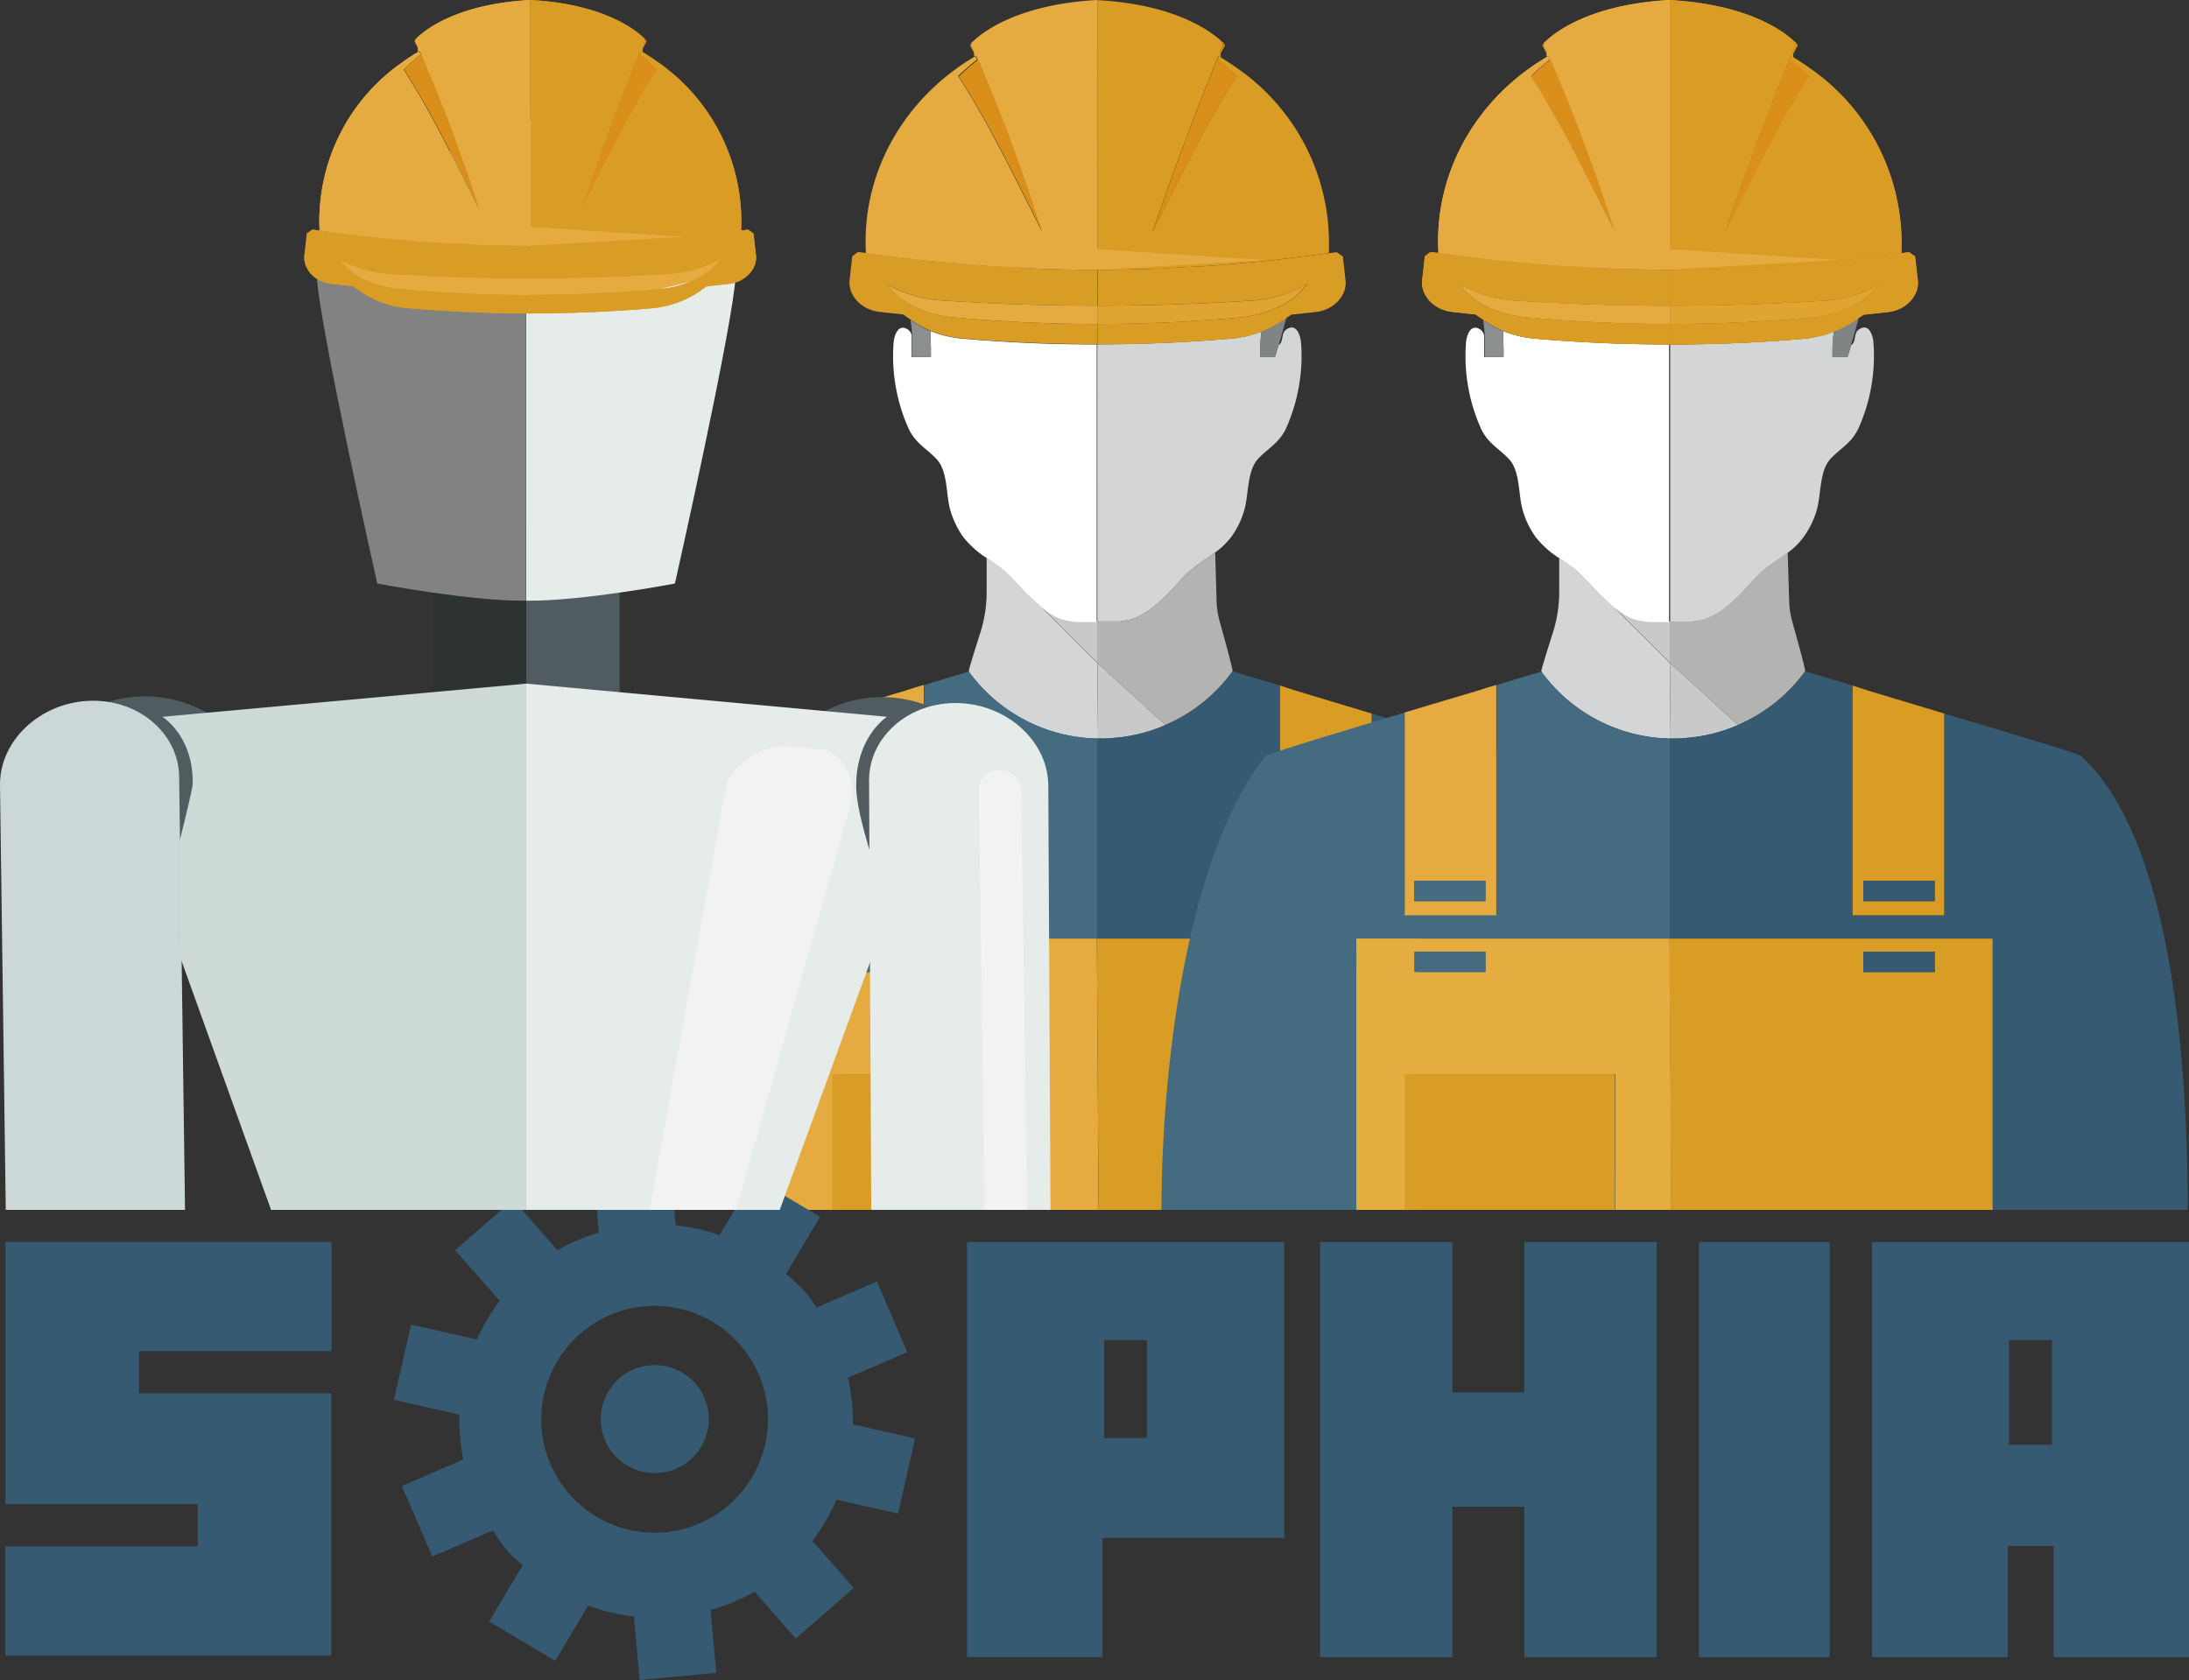 <svg xmlns="http://www.w3.org/2000/svg" xmlns:xlink="http://www.w3.org/1999/xlink" width="382.71" height="293.77" viewBox="0 0 382.71 293.77"><rect x="0" y="0" width="382.71" height="293.77" fill="#333333" stroke="none"/><defs><clipPath id="a" transform="translate(-4.62 -5.23)"><rect x="-9.8" y="-1" width="210.84" height="217.79" fill="none"/></clipPath></defs><title>sophia-logo-300px-fixed</title><g style="isolation:isolate"><path d="M180.23,105h0l2.26,2.25-.9-1A15,15,0,0,0,180.23,105Z" transform="translate(-4.62 -5.23)" fill="#97c9da"/><path d="M189.34,113a16.89,16.89,0,0,1-3.42-2.4l10.55,10.52v-7.23C194,114.06,191.28,114,189.34,113Z" transform="translate(-4.62 -5.23)" fill="#cac9ca"/><path d="M229.44,62.9c-.82.6-.43,2.1-1.19,2.61l-.07,0c-.22.74-.45,1.47-.65,2.13h-2.6a31.38,31.38,0,0,1,.23-4.44,19.59,19.59,0,0,1-5.31,1.24c-7.79.67-15.6,1-23.38,1v48.46h0c.31,0,.63,0,.94,0s.64,0,1,0,.74,0,1.1,0,.54,0,.79,0a12.13,12.13,0,0,0,1.23-.2c.18,0,.38,0,.56-.09a7.33,7.33,0,0,0,1.59-.58c3.23-1.66,5.4-4.22,7.75-6.8,1.61-1.76,3.76-3,5.67-4.42a13.18,13.18,0,0,0,2.83-2.75,14.92,14.92,0,0,0,2.28-4.81c.74-2.61.41-6.72,2.39-8.81,1.78-1.9,3.56-2.64,4.84-5.25a31,31,0,0,0,2.66-14.91C232,63.89,231.25,61.55,229.44,62.9Z" transform="translate(-4.62 -5.23)" fill="#d4d5d7"/><path d="M172.91,64.45a19,19,0,0,1-5.58-1.33c0,.9,0,1.79,0,2.8,0,.4,0,1.06,0,1.75h-3.32c0-.57,0-1.1,0-1.45,0-.82,0-1.56,0-2.28a1.61,1.61,0,0,0-.53-1c-1.82-1.35-2.57,1-2.64,2.39a31,31,0,0,0,2.66,14.91c1.28,2.61,3.06,3.35,4.85,5.25,2,2.09,1.64,6.2,2.38,8.81a15.35,15.35,0,0,0,2.28,4.81,16.22,16.22,0,0,0,4,3.62c1,.74,2.12,1.46,3.11,2.27a15,15,0,0,1,1.36,1.28l.9,1h0a38.17,38.17,0,0,0,3.43,3.42,16.89,16.89,0,0,0,3.42,2.4c1.94,1,4.63,1,7.13.89V65.47h0Q184.7,65.47,172.91,64.45Z" transform="translate(-4.62 -5.23)" fill="#fff"/><path d="M224.93,67.67h2.6c.2-.66.43-1.39.65-2.13.53-1.74,1-3.52,1.35-4.73a18.39,18.39,0,0,1-4.37,2.42A31.38,31.38,0,0,0,224.93,67.67Z" transform="translate(-4.62 -5.23)" fill="#808484"/><path d="M230.76,50.3h0c-1.14.14-2.28.3-3.42.43C228.48,50.59,229.62,50.43,230.76,50.3Z" transform="translate(-4.62 -5.23)" fill="#808484"/><path d="M167.33,63.12a18.14,18.14,0,0,1-3.54-1.95,18.62,18.62,0,0,1,.3,2.77c0,.72,0,1.46,0,2.28,0,.35,0,.88,0,1.45h3.32c0-.69,0-1.35,0-1.75C167.31,64.91,167.31,64,167.33,63.12Z" transform="translate(-4.62 -5.23)" fill="#8b8f8f"/><path d="M162.23,50.3c1.12.14,2.25.3,3.37.42-1.12-.12-2.25-.29-3.37-.42Z" transform="translate(-4.62 -5.23)" fill="#8b8f8f"/><path d="M185.92,110.64a38.17,38.17,0,0,1-3.43-3.42L180.23,105h0c-1-.81-2.06-1.53-3.11-2.27v6a23.4,23.4,0,0,1-1.11,7.14c-.95,3-2.14,6.78-2,6.74l.16.3a28.43,28.43,0,0,0,22.27,11.47h.15l-.13-13.22Z" transform="translate(-4.62 -5.23)" fill="#d4d5d7"/><path d="M174.18,122.91h0l0,0a1.37,1.37,0,0,1-.19-.23,6.1,6.1,0,0,0-.88.26c-1.48.42-3.92,1.17-6.93,2.08v40.31h-16V129.81c-12,3.61-24,7.22-24.36,7.61-13.48,16.78-18.24,53.4-18.24,79.37h34.13V169.36h54.83l0-27v-8h-.06A28.43,28.43,0,0,1,174.18,122.91Z" transform="translate(-4.62 -5.23)" fill="#456b80"/><path d="M218.74,13.14l0-.06-.31-.38C218.62,12.94,218.69,13.07,218.74,13.14Z" transform="translate(-4.62 -5.23)" fill="#d99c24"/><path d="M220.83,17.09c-1-.71-2-1.36-3.06-2l-.31.58a42.91,42.91,0,0,1,3.3,2.89c-5.35,8.29-10.29,18.62-14.63,27.18,5.32-15.48,9.78-26.56,11.52-30.73l.4.22-.08-1,.44-1a3.07,3.07,0,0,1,.06-.51c-1.39-1.37-7.4-6.66-22-7.47h0V52.42c3.42,0,6.84-.07,10.27-.19,1.14,0,2.27-.13,3.41-.19,2.29-.11,4.59-.22,6.89-.38,1.36-.1,2.73-.25,4.09-.37,2.07-.18,4.14-.35,6.21-.57,1.14-.13,2.28-.29,3.42-.43l1-.12c1.72-.22,3.45-.42,5.19-.67,0-.09,0-.18,0-.27A37.23,37.23,0,0,0,220.83,17.09Z" transform="translate(-4.62 -5.23)" fill="#d99c24"/><path d="M238.31,49.33,237,49.5c-1.74.25-3.47.45-5.19.67l-1,.13c-1.14.13-2.28.29-3.42.42-2.07.22-4.14.39-6.21.57-1.36.12-2.73.27-4.09.37-2.3.16-4.6.27-6.89.38-1.14.06-2.27.14-3.41.19-3.43.12-6.85.19-10.27.19v6.26q13.11,0,26.23-.84a22.24,22.24,0,0,0,10.48-3c-.31.36-.61.73-.92,1.08a12.9,12.9,0,0,1-4.21,3,19.66,19.66,0,0,1-6.64,1.81c-8.31.77-16.64,1.15-24.94,1.15v3.58h0c7.78,0,15.59-.33,23.38-1a19.59,19.59,0,0,0,5.31-1.24,18.39,18.39,0,0,0,4.37-2.42c.25-.18.53-.34.77-.54,1.48-.17,3-.31,4.44-.49,3.09-.4,5.38-2.91,5.07-5.54-.15-1.38-.31-2.77-.47-4.17Z" transform="translate(-4.62 -5.23)" fill="#d99c24"/><path d="M182.8,52c-2.3-.11-4.6-.22-6.9-.38-1.37-.1-2.73-.25-4.1-.37-2.06-.18-4.13-.35-6.2-.57-1.12-.12-2.25-.28-3.37-.42l-1-.13c-1.74-.21-3.47-.42-5.21-.66-.46-.07-.92-.11-1.39-.18l-1,.74c-.16,1.4-.32,2.79-.47,4.17-.3,2.63,2,5.14,5.07,5.54,1.44.18,2.88.32,4.31.48.4.33.86.61,1.29.91a18.14,18.14,0,0,0,3.54,1.95,19,19,0,0,0,5.58,1.33q11.79,1,23.56,1V61.89q-12.58,0-25.17-1.17a19.71,19.71,0,0,1-6.64-1.79,12.67,12.67,0,0,1-4.41-3.31l-.49-.62A23,23,0,0,0,170,57.82q13.23.87,26.47.86V52.42c-3.43,0-6.86-.07-10.28-.19C185.06,52.18,183.93,52.1,182.8,52Z" transform="translate(-4.62 -5.23)" fill="#d99c24"/><path d="M217.32,110.22l-.25-8.4c-1.91,1.44-4.06,2.66-5.67,4.42-2.35,2.58-4.52,5.14-7.75,6.8a7.33,7.33,0,0,1-1.59.58c-.18,0-.38.06-.56.09a12.13,12.13,0,0,1-1.23.2c-.25,0-.52,0-.79,0s-.73,0-1.1,0-.64,0-1,0-.63,0-.94,0h0v7.23L208.38,132a28.29,28.29,0,0,0,11.72-9.38v0c.18,0-1.4-5.71-2.24-8.72A15.15,15.15,0,0,1,217.32,110.22Z" transform="translate(-4.62 -5.23)" fill="#b3b3b2"/><path d="M196.6,134.38h.69c.7,0,1.4,0,2.1-.11h0a28.1,28.1,0,0,0,9-2.25h0l-11.91-10.85Z" transform="translate(-4.62 -5.23)" fill="#cac9ca"/><path d="M244.45,130v35.33h-16V125.11l-7.38-2.21-.93-.29,0,0A28.29,28.29,0,0,1,208.38,132h0a28.1,28.1,0,0,1-9,2.25h0c-.7.06-1.4.11-2.1.11h-.78v8l0,27h56.44v47.43H287c0-29.22-3.51-65.45-18.65-79.37C268,137.05,256.3,133.52,244.45,130Z" transform="translate(-4.62 -5.23)" fill="#355a71"/><path d="M196.47,58.68v3.21c8.3,0,16.63-.38,24.94-1.15a19.66,19.66,0,0,0,6.64-1.81,12.9,12.9,0,0,0,4.21-3c.31-.35.61-.72.92-1.08a22.24,22.24,0,0,1-10.48,3Q209.59,58.68,196.47,58.68Z" transform="translate(-4.62 -5.23)" fill="#e0a430"/><path d="M159.76,55l.49.62a12.67,12.67,0,0,0,4.41,3.31,19.71,19.71,0,0,0,6.64,1.79q12.58,1.17,25.17,1.17V58.68q-13.25,0-26.47-.86A23,23,0,0,1,159.76,55Z" transform="translate(-4.62 -5.23)" fill="#e5ab40"/><path d="M175,14.25c-.28-.65-.46-1-.46-1s0-.19-.05-.46a3.53,3.53,0,0,1-.24.39l0,.07,1,1.88.31.59a43.05,43.05,0,0,0-3.31,2.89c5.4,8.29,10.3,18.62,14.67,27.18A316.89,316.89,0,0,0,175.31,15Z" transform="translate(-4.62 -5.23)" fill="#db8f1b"/><path d="M217.77,15.1l1-1.89,0-.07c-.05-.07-.12-.2-.27-.44a3.07,3.07,0,0,0-.06.51l-.44,1-.32.79c-1.74,4.17-6.2,15.25-11.52,30.73,4.34-8.56,9.28-18.89,14.63-27.18a42.91,42.91,0,0,0-3.3-2.89Z" transform="translate(-4.62 -5.23)" fill="#db8f1b"/><path d="M141.65,169.36h0v47.43h10V193.08h35.19v23.71h9.85l-.31-47.43Zm22.59,5.84H151.78v-3.57h12.46Z" transform="translate(-4.62 -5.23)" fill="#e5ab40"/><path d="M196.48,169.36h-.1l.31,47.43h56.23V169.36H196.48Zm33.83,2.27h12.45v3.57H230.31Z" transform="translate(-4.62 -5.23)" fill="#d99c24"/><path d="M150.12,129.81v35.48h16V125c-1,.28-2.08.62-3.22,1C159.06,127.13,154.59,128.46,150.12,129.81Zm14.12,33H151.78v-3.57h12.46Z" transform="translate(-4.62 -5.23)" fill="#e5ab40"/><path d="M228.43,125.11v40.18h16V130l-13.27-4Zm14.33,37.69H230.31v-3.57h12.45Z" transform="translate(-4.62 -5.23)" fill="#d99c24"/><rect x="147.16" y="166.4" width="12.45" height="3.57" fill="#456b80"/><rect x="147.16" y="154" width="12.45" height="3.57" fill="#456b80"/><rect x="225.69" y="166.4" width="12.45" height="3.57" fill="#355a71"/><rect x="225.69" y="154" width="12.45" height="3.57" fill="#355a71"/><rect x="145.5" y="187.85" width="36.72" height="23.71" fill="#d99c24"/><path d="M196.46,5.23c-14.68.81-20.69,6.17-22,7.5a2.45,2.45,0,0,1-.29.35l0,.06a3.53,3.53,0,0,0,.24-.39c0,.27.05.46.05.46s.18.39.46,1l0,.85s.4-.13.36-.1a316.89,316.89,0,0,1,11.52,30.75c-4.37-8.56-9.27-18.89-14.67-27.18a43.05,43.05,0,0,1,3.31-2.89l-.31-.59c-1,.64-2.09,1.28-3.06,2C161.62,24.5,155.37,36.37,156,49.23a2.53,2.53,0,0,0,0,.28c1.74.24,3.47.45,5.21.66l1,.13c1.12.13,2.25.3,3.37.42,2.07.22,4.14.39,6.2.57,1.37.12,2.73.27,4.1.37,2.3.16,4.6.27,6.9.38,1.13.06,2.26.14,3.39.19,3.42.12,6.85.19,10.28.19L226,50.72,196.47,48.8Z" transform="translate(-4.62 -5.23)" fill="#e5ab40"/><path d="M280.33,105h0l2.26,2.25-.9-1A15,15,0,0,0,280.33,105Z" transform="translate(-4.62 -5.23)" fill="#97c9da"/><path d="M289.44,113a17.17,17.17,0,0,1-3.42-2.4l10.55,10.52v-7.23C294.08,114.06,291.38,114,289.44,113Z" transform="translate(-4.62 -5.23)" fill="#cac9ca"/><path d="M329.54,62.9c-.82.6-.42,2.1-1.19,2.61l-.07,0c-.22.74-.44,1.47-.65,2.13H325a28.66,28.66,0,0,1,.23-4.44A19.66,19.66,0,0,1,320,64.47q-11.68,1-23.38,1v48.46h0c.31,0,.63,0,.94,0l1,0c.38,0,.74,0,1.1,0s.54,0,.79,0a11.69,11.69,0,0,0,1.23-.2c.18,0,.38,0,.56-.09a7.14,7.14,0,0,0,1.59-.58c3.23-1.66,5.4-4.22,7.75-6.8,1.61-1.76,3.76-3,5.67-4.42A13.18,13.18,0,0,0,320,99.07a15.16,15.16,0,0,0,2.29-4.81c.73-2.61.41-6.72,2.38-8.81,1.78-1.9,3.56-2.64,4.84-5.25a30.9,30.9,0,0,0,2.66-14.91C332.1,63.89,331.36,61.55,329.54,62.9Z" transform="translate(-4.62 -5.23)" fill="#d4d5d7"/><path d="M273,64.45a19,19,0,0,1-5.59-1.33c0,.9,0,1.79,0,2.8a15.89,15.89,0,0,1,0,1.75h-3.32c0-.57,0-1.1,0-1.45,0-.82,0-1.56,0-2.28a1.62,1.62,0,0,0-.54-1c-1.82-1.35-2.57,1-2.64,2.39a31.14,31.14,0,0,0,2.66,14.91c1.28,2.61,3.06,3.35,4.85,5.25,2,2.09,1.64,6.2,2.38,8.81a15.35,15.35,0,0,0,2.28,4.81,16.22,16.22,0,0,0,4,3.62c1,.74,2.12,1.46,3.11,2.27a15,15,0,0,1,1.36,1.28l.9,1h0a41,41,0,0,0,3.43,3.42,17.17,17.17,0,0,0,3.42,2.4c1.94,1,4.64,1,7.13.89V65.47h0Q284.8,65.47,273,64.45Z" transform="translate(-4.62 -5.23)" fill="#fff"/><path d="M325,67.67h2.59c.21-.66.43-1.39.65-2.13.53-1.74,1.05-3.52,1.35-4.73a18.52,18.52,0,0,1-4.36,2.42A28.66,28.66,0,0,0,325,67.67Z" transform="translate(-4.62 -5.23)" fill="#808484"/><path d="M330.86,50.3h0c-1.14.14-2.28.3-3.42.43C328.58,50.59,329.72,50.43,330.86,50.3Z" transform="translate(-4.62 -5.23)" fill="#808484"/><path d="M267.43,63.12a18.06,18.06,0,0,1-3.53-1.95,20,20,0,0,1,.3,2.77c0,.72,0,1.46,0,2.28,0,.35,0,.88,0,1.45h3.32a15.89,15.89,0,0,0,0-1.75C267.41,64.91,267.41,64,267.43,63.12Z" transform="translate(-4.62 -5.23)" fill="#8b8f8f"/><path d="M262.33,50.3c1.13.14,2.25.3,3.37.42-1.12-.12-2.24-.29-3.37-.42Z" transform="translate(-4.62 -5.23)" fill="#8b8f8f"/><path d="M286,110.64a41,41,0,0,1-3.43-3.42L280.33,105h0c-1-.81-2.06-1.53-3.11-2.27v6a23.4,23.4,0,0,1-1.11,7.14c-.95,3-2.14,6.78-2,6.74l.16.3a28.45,28.45,0,0,0,22.28,11.47h.14l-.13-13.22Z" transform="translate(-4.62 -5.23)" fill="#d4d5d7"/><path d="M274.28,122.91h0l0,0a1.37,1.37,0,0,1-.19-.23,6.1,6.1,0,0,0-.88.26c-1.48.42-3.92,1.17-6.93,2.08v40.31h-16V129.81c-12,3.61-24,7.22-24.36,7.61-13.48,16.78-18.23,53.4-18.23,79.37h34.12V169.36h54.83l0-27v-8h-.05A28.45,28.45,0,0,1,274.28,122.91Z" transform="translate(-4.62 -5.23)" fill="#456b80"/><path d="M318.84,13.14l0-.06-.31-.38Z" transform="translate(-4.62 -5.23)" fill="#d99c24"/><path d="M320.93,17.09c-1-.71-2-1.36-3.06-2l-.31.58a43.05,43.05,0,0,1,3.31,2.89c-5.36,8.29-10.3,18.62-14.64,27.18C311.55,30.27,316,19.19,317.75,15l.4.22-.07-1,.43-1s0-.19.06-.51c-1.38-1.37-7.4-6.66-22-7.47h0V52.42c3.42,0,6.85-.07,10.27-.19,1.14,0,2.28-.13,3.41-.19,2.3-.11,4.59-.22,6.89-.38,1.36-.1,2.73-.25,4.09-.37,2.07-.18,4.14-.35,6.21-.57,1.14-.13,2.28-.29,3.42-.43l1-.12c1.73-.22,3.46-.42,5.19-.67,0-.09,0-.18,0-.27A37.23,37.23,0,0,0,320.93,17.09Z" transform="translate(-4.62 -5.23)" fill="#d99c24"/><path d="M338.41,49.33l-1.36.17c-1.73.25-3.46.45-5.19.67l-1,.13c-1.14.13-2.28.29-3.42.42-2.07.22-4.14.39-6.21.57-1.36.12-2.73.27-4.09.37-2.3.16-4.59.27-6.89.38-1.13.06-2.27.14-3.41.19-3.42.12-6.85.19-10.27.19v6.26q13.11,0,26.24-.84a22.24,22.24,0,0,0,10.47-3c-.31.36-.61.73-.92,1.08a12.9,12.9,0,0,1-4.21,3,19.67,19.67,0,0,1-6.63,1.81Q309,61.9,296.57,61.89v3.58h0q11.69,0,23.38-1a19.66,19.66,0,0,0,5.32-1.24,18.52,18.52,0,0,0,4.36-2.42c.26-.18.53-.34.78-.54,1.47-.17,2.95-.31,4.43-.49,3.09-.4,5.38-2.91,5.08-5.54q-.24-2.07-.48-4.17Z" transform="translate(-4.62 -5.23)" fill="#d99c24"/><path d="M282.9,52c-2.29-.11-4.59-.22-6.9-.38-1.36-.1-2.73-.25-4.1-.37-2.06-.18-4.13-.35-6.2-.57-1.12-.12-2.24-.28-3.37-.42l-1-.13c-1.73-.21-3.47-.42-5.21-.66-.46-.07-.92-.11-1.39-.18l-1,.74c-.16,1.4-.31,2.79-.47,4.17-.3,2.63,2,5.14,5.07,5.54,1.44.18,2.88.32,4.31.48.4.33.86.61,1.3.91a18.06,18.06,0,0,0,3.53,1.95A19,19,0,0,0,273,64.45q11.78,1,23.55,1V61.89q-12.57,0-25.17-1.17a19.71,19.71,0,0,1-6.64-1.79,12.53,12.53,0,0,1-4.4-3.31c-.17-.2-.33-.41-.5-.62a23,23,0,0,0,10.24,2.82q13.23.87,26.47.86V52.42c-3.43,0-6.85-.07-10.28-.19C285.16,52.18,284,52.1,282.9,52Z" transform="translate(-4.62 -5.23)" fill="#d99c24"/><path d="M317.42,110.22l-.25-8.4c-1.91,1.44-4.06,2.66-5.67,4.42-2.35,2.58-4.52,5.14-7.75,6.8a7.14,7.14,0,0,1-1.59.58c-.18,0-.38.06-.56.09a11.69,11.69,0,0,1-1.23.2c-.25,0-.52,0-.79,0s-.72,0-1.1,0l-1,0c-.31,0-.63,0-.94,0h0v7.23L308.48,132a28.38,28.38,0,0,0,11.73-9.38v0c.18,0-1.41-5.71-2.25-8.72A15.66,15.66,0,0,1,317.42,110.22Z" transform="translate(-4.62 -5.23)" fill="#b3b3b2"/><path d="M296.7,134.38h.69c.7,0,1.4,0,2.1-.11h0a28,28,0,0,0,9-2.25h0l-11.91-10.85Z" transform="translate(-4.62 -5.23)" fill="#cac9ca"/><path d="M344.55,130v35.33h-16V125.11l-7.38-2.21c-.38-.13-.7-.21-.93-.29v0A28.38,28.38,0,0,1,308.48,132h0a28,28,0,0,1-9,2.25h0c-.7.06-1.4.11-2.1.11h-.78v8l0,27H353v47.43h34.1c0-29.22-3.5-65.45-18.64-79.37C368.06,137.05,356.4,133.52,344.55,130Z" transform="translate(-4.62 -5.23)" fill="#355a71"/><path d="M296.57,58.68v3.21q12.45,0,24.95-1.15a19.67,19.67,0,0,0,6.63-1.81,12.9,12.9,0,0,0,4.21-3c.31-.35.61-.72.92-1.08a22.24,22.24,0,0,1-10.47,3Q309.69,58.68,296.57,58.68Z" transform="translate(-4.62 -5.23)" fill="#e0a430"/><path d="M259.86,55c.17.21.33.42.5.62a12.53,12.53,0,0,0,4.4,3.31,19.71,19.71,0,0,0,6.64,1.79q12.59,1.17,25.17,1.17V58.68q-13.23,0-26.47-.86A23,23,0,0,1,259.86,55Z" transform="translate(-4.62 -5.23)" fill="#e5ab40"/><path d="M275.09,14.25l-.47-1a2.8,2.8,0,0,0-.05-.46,3.53,3.53,0,0,1-.24.39.32.32,0,0,1,0,.07l1,1.88.3.59a42.91,42.91,0,0,0-3.3,2.89c5.39,8.29,10.29,18.62,14.67,27.18A319,319,0,0,0,275.41,15C275.29,14.71,275.18,14.48,275.09,14.25Z" transform="translate(-4.62 -5.23)" fill="#db8f1b"/><path d="M317.87,15.1l1-1.89,0-.07-.27-.44c-.05.32-.06.51-.06.51l-.43,1c-.1.23-.21.49-.33.79-1.73,4.17-6.2,15.25-11.52,30.73,4.34-8.56,9.28-18.89,14.64-27.18a43.05,43.05,0,0,0-3.31-2.89Z" transform="translate(-4.62 -5.23)" fill="#db8f1b"/><path d="M241.76,169.36h0v47.43h10V193.08H287v23.71h9.84l-.31-47.43Zm22.58,5.84H251.88v-3.57h12.46Z" transform="translate(-4.62 -5.23)" fill="#e5ac40"/><path d="M296.58,169.36h-.1l.31,47.43H353V169.36H296.58Zm33.84,2.27h12.45v3.57H330.42Z" transform="translate(-4.62 -5.23)" fill="#d99c24"/><path d="M250.22,129.81v35.48h16V125c-1,.28-2.08.62-3.22,1C259.16,127.13,254.69,128.46,250.22,129.81Zm14.12,33H251.88v-3.57h12.46Z" transform="translate(-4.62 -5.23)" fill="#e5ab40"/><path d="M328.53,125.11v40.18h16V130l-13.27-4Zm14.34,37.69H330.42v-3.57h12.45Z" transform="translate(-4.62 -5.23)" fill="#d99c24"/><rect x="247.26" y="166.4" width="12.45" height="3.57" fill="#456b80"/><rect x="247.26" y="154" width="12.45" height="3.57" fill="#456b80"/><rect x="325.79" y="166.4" width="12.45" height="3.57" fill="#355a71"/><rect x="325.79" y="154" width="12.45" height="3.57" fill="#355a71"/><rect x="245.6" y="187.85" width="36.72" height="23.71" fill="#d99c24"/><path d="M296.56,5.23c-14.68.81-20.68,6.17-22,7.5a3.16,3.16,0,0,1-.28.35l0,.06a3.53,3.53,0,0,0,.24-.39,2.8,2.8,0,0,1,.05.46l.47,1,0,.85s.4-.13.36-.1a319,319,0,0,1,11.53,30.75c-4.38-8.56-9.28-18.89-14.67-27.18a42.91,42.91,0,0,1,3.3-2.89l-.3-.59c-1,.64-2.1,1.28-3.07,2-10.48,7.41-16.73,19.28-16.1,32.14,0,.1,0,.19,0,.28,1.74.24,3.48.45,5.21.66l1,.13c1.13.13,2.25.3,3.37.42,2.07.22,4.14.39,6.2.57,1.37.12,2.74.27,4.1.37,2.31.16,4.61.27,6.9.38,1.14.06,2.26.14,3.39.19,3.43.12,6.85.19,10.28.19l29.53-1.7L296.57,48.8Z" transform="translate(-4.62 -5.23)" fill="#e5ab40"/><path d="M330.86,50.3h0c-1.14.14-2.28.3-3.42.43C328.58,50.59,329.72,50.43,330.86,50.3Z" transform="translate(-4.62 -5.23)" fill="#808484"/><path d="M262.33,50.3c1.13.14,2.25.3,3.37.42-1.12-.12-2.24-.29-3.37-.42Z" transform="translate(-4.62 -5.23)" fill="#8b8f8f"/><path d="M318.84,13.14l0-.06-.31-.38Z" transform="translate(-4.62 -5.23)" fill="#d99c24"/><path d="M320.93,17.09c-1-.71-2-1.36-3.06-2l-.31.58a43.05,43.05,0,0,1,3.31,2.89c-5.36,8.29-10.3,18.62-14.64,27.18C311.55,30.27,316,19.19,317.75,15l.4.22-.07-1,.43-1s0-.19.06-.51c-1.38-1.37-7.4-6.66-22-7.47h0V52.42c3.42,0,6.85-.07,10.27-.19,1.14,0,2.28-.13,3.41-.19,2.3-.11,4.59-.22,6.89-.38,1.36-.1,2.73-.25,4.09-.37,2.07-.18,4.14-.35,6.21-.57,1.14-.13,2.28-.29,3.42-.43l1-.12c1.73-.22,3.46-.42,5.19-.67,0-.09,0-.18,0-.27A37.23,37.23,0,0,0,320.93,17.09Z" transform="translate(-4.62 -5.23)" fill="#d99c24"/><path d="M338.41,49.33l-1.36.17c-1.73.25-3.46.45-5.19.67l-1,.13c-1.14.13-2.28.29-3.42.42-2.07.22-4.14.39-6.21.57-1.36.12-2.73.27-4.09.37-2.3.16-4.59.27-6.89.38-1.13.06-2.27.14-3.41.19-3.42.12-6.85.19-10.27.19v6.26q13.11,0,26.24-.84a22.24,22.24,0,0,0,10.47-3c-.31.36-.61.73-.92,1.08a12.9,12.9,0,0,1-4.21,3,19.67,19.67,0,0,1-6.63,1.81Q309,61.9,296.57,61.89v3.58h0q11.69,0,23.38-1a19.66,19.66,0,0,0,5.32-1.24,18.52,18.52,0,0,0,4.36-2.42c.26-.18.53-.34.78-.54,1.47-.17,2.95-.31,4.43-.49,3.09-.4,5.38-2.91,5.08-5.54q-.24-2.07-.48-4.17Z" transform="translate(-4.62 -5.23)" fill="#d99c24"/><path d="M282.9,52c-2.29-.11-4.59-.22-6.9-.38-1.36-.1-2.73-.25-4.1-.37-2.06-.18-4.13-.35-6.2-.57-1.12-.12-2.24-.28-3.37-.42l-1-.13c-1.73-.21-3.47-.42-5.21-.66-.46-.07-.92-.11-1.39-.18l-1,.74c-.16,1.4-.31,2.79-.47,4.17-.3,2.63,2,5.14,5.07,5.54,1.44.18,2.88.32,4.31.48.4.33.86.61,1.3.91a18.06,18.06,0,0,0,3.53,1.95A19,19,0,0,0,273,64.45q11.78,1,23.55,1V61.89q-12.57,0-25.17-1.17a19.71,19.71,0,0,1-6.64-1.79,12.53,12.53,0,0,1-4.4-3.31c-.17-.2-.33-.41-.5-.62a23,23,0,0,0,10.24,2.82q13.23.87,26.47.86V52.42c-3.43,0-6.85-.07-10.28-.19C285.16,52.18,284,52.1,282.9,52Z" transform="translate(-4.62 -5.23)" fill="#d99c24"/><path d="M275.09,14.25l-.47-1a2.8,2.8,0,0,0-.05-.46,3.53,3.53,0,0,1-.24.39.32.32,0,0,1,0,.07l1,1.88.3.59a42.91,42.91,0,0,0-3.3,2.89c5.39,8.29,10.29,18.62,14.67,27.18A319,319,0,0,0,275.41,15C275.29,14.71,275.18,14.48,275.09,14.25Z" transform="translate(-4.62 -5.23)" fill="#db8f1b"/><path d="M317.87,15.1l1-1.89,0-.07-.27-.44c-.05.32-.06.51-.06.51l-.43,1c-.1.23-.21.49-.33.79-1.73,4.17-6.2,15.25-11.52,30.73,4.34-8.56,9.28-18.89,14.64-27.18a43.05,43.05,0,0,0-3.31-2.89Z" transform="translate(-4.62 -5.23)" fill="#db8f1b"/><path d="M296.56,5.23c-14.68.81-20.68,6.17-22,7.5a3.16,3.16,0,0,1-.28.35l0,.06a3.53,3.53,0,0,0,.24-.39,2.8,2.8,0,0,1,.05.46l.47,1,0,.85s.4-.13.36-.1a319,319,0,0,1,11.53,30.75c-4.38-8.56-9.28-18.89-14.67-27.18a42.91,42.91,0,0,1,3.3-2.89l-.3-.59c-1,.64-2.1,1.28-3.07,2-10.48,7.41-16.73,19.28-16.1,32.14,0,.1,0,.19,0,.28,1.74.24,3.48.45,5.21.66l1,.13c1.13.13,2.25.3,3.37.42,2.07.22,4.14.39,6.2.57,1.37.12,2.74.27,4.1.37,2.31.16,4.61.27,6.9.38,1.14.06,2.26.14,3.39.19,3.43.12,6.85.19,10.28.19l29.53-1.7L296.57,48.8Z" transform="translate(-4.62 -5.23)" fill="#e5ab40"/><path d="M39.19,275.64v-7.39H5.58V222.37h57v19.11H28.94v7.39h33.6v45.87h-57v-19.1Z" transform="translate(-4.62 -5.23)" fill="#355a71"/><path d="M229.12,222.43v51.73H197.38V295H173.69V222.43Zm-31.46,34.24h7.49V239.55h-7.49Z" transform="translate(-4.62 -5.23)" fill="#365a71"/><path d="M258.54,222.43v26.28h12.58V222.43h23.14V295H271.12V268.7H258.54V295H235.41V222.43Z" transform="translate(-4.62 -5.23)" fill="#355a71"/><path d="M324.51,222.43V295H301.65V222.43Z" transform="translate(-4.62 -5.23)" fill="#355a71"/><path d="M387.33,222.43V295H363.65V275.55h-8V295H331.91V222.43Zm-31.46,35.44h7.5V239.55h-7.5Z" transform="translate(-4.62 -5.23)" fill="#355a71"/><path d="M145.29,231a32,32,0,0,0-3.25-3L148,218l-11.57-6.86-6,10.08a33.44,33.44,0,0,0-7.69-1.73l-1.08-11.71L108.23,209l1.08,11.78a34.07,34.07,0,0,0-7.23,3.07L94.32,215,84.2,223.85,92,232.71a33.75,33.75,0,0,0-4,6.75l-11.51-2.61L73.5,250l11.44,2.59a35.3,35.3,0,0,0,.68,7.86l-10.74,4.62L80.2,277.4l10.6-4.55a34.68,34.68,0,0,0,2.59,3.62A34.15,34.15,0,0,0,96,278.94l-5.86,9.84,11.56,6.87,5.75-9.67a34.86,34.86,0,0,0,8,1.92l1,11.1,13.4-1.25-1-11a34.13,34.13,0,0,0,7.71-3.19l7.19,8.2,10.12-8.87-7.2-8.2a34.59,34.59,0,0,0,4.19-7.24l10.76,2.44,3-13.13-10.89-2.46a33.6,33.6,0,0,0-.86-8.16l10.38-4.45-5.31-12.37-10.55,4.54A31,31,0,0,0,145.29,231Zm-13.15,37.33a19.83,19.83,0,1,1,1.84-28A19.82,19.82,0,0,1,132.14,268.29Z" transform="translate(-4.62 -5.23)" fill="#355a71"/><path d="M112,259.6a9.44,9.44,0,1,1,13.32.88A9.45,9.45,0,0,1,112,259.6Z" transform="translate(-4.62 -5.23)" fill="#355a71"/><g clip-path="url(#a)"><path d="M30,127c-10.77,0-19.49,7.78-19.49,17.37S19.21,161.7,30,161.7s19.48-7.78,19.48-17.37S40.74,127,30,127Z" transform="translate(-4.62 -5.23)" fill="#515c61"/><ellipse cx="154.19" cy="139.27" rx="19.49" ry="17.37" fill="#515c61"/><rect x="91.99" y="91.96" width="16.32" height="34.66" fill="#515c61"/><rect x="75.67" y="91.96" width="16.32" height="34.66" fill="#2d3233"/><path d="M38.31,142.33c0,1.25-5.25,21.74-5.25,21.74l27.48,76.45a7.93,7.93,0,0,0,7.59,4.94H96.62V124.77L33,130.57S38.46,133.87,38.31,142.33Z" transform="translate(-4.62 -5.23)" fill="#cddad8"/><path d="M96.62,124.77V245.46h28.23a7.74,7.74,0,0,0,7.39-4.79l27.93-76.6s-6-15.31-5.86-21.72c.13-8.45,5.39-11.78,5.39-11.78Z" transform="translate(-4.62 -5.23)" fill="#e5ece9"/><path d="M20.09,127.78c-8.61.41-15.57,7.06-15.47,14.78l1.06,78c.11,7.72,7.24,13.7,15.85,13.3S37.1,226.78,37,219.06l-1.06-78C35.84,133.36,28.7,127.38,20.09,127.78Z" transform="translate(-4.62 -5.23)" fill="#ccd8d7"/><path d="M187.9,142.66c0-7.73-7.13-14.25-15.74-14.49s-15.64,5.87-15.6,13.6l.4,78c0,7.72,7.12,14.24,15.74,14.48s15.64-5.87,15.6-13.59Z" transform="translate(-4.62 -5.23)" fill="#e5ece9"/><path d="M148.87,136.34l-8-.66c-3.79.4-8.24,3.65-9.25,6.74l-16.33,90.36c-1,3.09,1,6.35,4.46,7.24s7.12-.89,8.13-4l25.56-90.51C154.45,142.45,152.34,137.24,148.87,136.34Z" transform="translate(-4.62 -5.23)" fill="#f2f2f2" style="mix-blend-mode:soft-light"/><path d="M179.41,139.93a3.42,3.42,0,0,0-3.68,3.26l1.06,74.37a3.71,3.71,0,0,0,3.76,3.42,3.42,3.42,0,0,0,3.68-3.26l-1.06-74.38A3.7,3.7,0,0,0,179.41,139.93Z" transform="translate(-4.62 -5.23)" fill="#f2f2f2" style="mix-blend-mode:soft-light"/><path d="M96.62,26.07v84.2c9.56.13,26-3,26-3s10.26-45.56,10.62-53.88C133.86,39,116.93,35.06,96.62,26.07Z" transform="translate(-4.62 -5.23)" fill="#e5ece9"/><path d="M96.58,26.07v84.2c-9.56.13-26-3-26-3S60.33,61.71,60,53.39C59.34,39,76.27,35.06,96.58,26.07Z" transform="translate(-4.62 -5.23)" fill="#828282"/><polygon points="61.52 41.03 59.27 45.32 62.95 50.93 92.7 54.85 115.41 50.54 127.56 47.57 127.27 42.2 108.49 45.48 92.7 45.47 61.52 41.03" fill="#e5ab40"/><path d="M116.4,16.61l0-.06-.28-.34C116.3,16.42,116.36,16.54,116.4,16.61Z" transform="translate(-4.62 -5.23)" fill="#d99c24"/><path d="M117.59,12.43l0-.06s-.09-.12-.28-.34C117.49,12.25,117.56,12.37,117.59,12.43Z" transform="translate(-4.62 -5.23)" fill="#d99c24"/><path d="M119.5,16c-.88-.64-1.83-1.23-2.78-1.81l-.29.53a37.4,37.4,0,0,1,3,2.64c-4.88,7.54-9.37,17-13.32,24.74C111,28,115,17.94,116.6,14.14l.37.2-.07-.91.39-.94s0-.16.06-.46c-1.26-1.25-6.73-6.07-20-6.8h0v43q4.67,0,9.35-.17c1,0,2.07-.12,3.1-.17,2.09-.1,4.18-.2,6.28-.35,1.24-.09,2.48-.22,3.72-.33,1.89-.17,3.77-.32,5.65-.53,1-.11,2.08-.26,3.12-.38l.91-.12c1.57-.19,3.15-.38,4.72-.6a2.11,2.11,0,0,0,0-.25A33.93,33.93,0,0,0,119.5,16Z" transform="translate(-4.62 -5.23)" fill="#d99c24"/><path d="M135.41,45.38l-1.24.16c-1.57.22-3.15.41-4.72.6l-.91.12c-1,.13-2.08.27-3.12.38-1.88.21-3.76.36-5.65.53-1.24.11-2.48.24-3.72.33-2.1.15-4.19.25-6.28.35-1,0-2.06.13-3.1.17q-4.68.16-9.35.17v5.7q11.94,0,23.89-.76a20.3,20.3,0,0,0,9.54-2.76l-.84,1a11.85,11.85,0,0,1-3.84,2.76,17.84,17.84,0,0,1-6,1.65q-11.36,1-22.71,1v3.26h0q10.64,0,21.29-.91A18.18,18.18,0,0,0,123.45,58a17,17,0,0,0,4-2.2c.23-.17.49-.31.71-.49,1.34-.16,2.69-.29,4-.46,2.82-.36,4.9-2.64,4.63-5-.15-1.26-.29-2.52-.44-3.79Z" transform="translate(-4.62 -5.23)" fill="#d99c24"/><path d="M84.88,47.85c-2.1-.1-4.19-.2-6.29-.35-1.24-.09-2.48-.22-3.73-.33-1.88-.17-3.76-.32-5.64-.53-1-.11-2-.25-3.07-.37l-.92-.12c-1.58-.19-3.16-.39-4.75-.61l-1.26-.16-.94.68c-.14,1.27-.29,2.53-.43,3.79-.27,2.4,1.81,4.68,4.62,5,1.31.17,2.62.29,3.92.44a13.89,13.89,0,0,0,1.18.83,16.77,16.77,0,0,0,3.22,1.78,17.63,17.63,0,0,0,5.08,1.21q10.72.93,21.45.93V56.82q-11.44,0-22.92-1.07a17.89,17.89,0,0,1-6-1.63,11.44,11.44,0,0,1-4-3l-.45-.56a21.07,21.07,0,0,0,9.32,2.57q12,.78,24.1.77v-5.7q-4.68,0-9.36-.17C86.93,48,85.91,47.9,84.88,47.85Z" transform="translate(-4.62 -5.23)" fill="#d99c24"/><path d="M77.76,13.44l-.42-.95s0-.16,0-.42a4.29,4.29,0,0,1-.22.37l0,.05.88,1.72.28.53a37.4,37.4,0,0,0-3,2.64c4.91,7.54,9.38,17,13.36,24.74a288.88,288.88,0,0,0-10.5-28Z" transform="translate(-4.62 -5.23)" fill="#db8f1b"/><path d="M116.72,14.21l.91-1.72,0-.06c0-.06-.1-.18-.24-.4,0,.3-.06.46-.06.46l-.39.94c-.09.2-.18.44-.3.71C115,17.94,111,28,106.12,42.12c3.95-7.79,8.44-17.2,13.32-24.74a37.4,37.4,0,0,0-3-2.64Z" transform="translate(-4.62 -5.23)" fill="#db8f1b"/><path d="M97.31,5.23c-13.37.74-18.83,5.62-20,6.83a2.18,2.18,0,0,1-.26.31l0,.07a4.29,4.29,0,0,0,.22-.37c0,.26,0,.42,0,.42l.42.95,0,.77s.36-.11.32-.08a288.88,288.88,0,0,1,10.5,28c-4-7.79-8.45-17.2-13.36-24.74a37.4,37.4,0,0,1,3-2.64l-.28-.53c-1,.58-1.9,1.16-2.79,1.81A33.8,33.8,0,0,0,60.48,45.29a2.08,2.08,0,0,0,0,.25c1.59.22,3.17.42,4.75.61l.92.11c1,.13,2,.27,3.07.38,1.88.21,3.76.36,5.64.53,1.25.11,2.49.24,3.73.33,2.1.15,4.19.25,6.29.35,1,0,2.05.13,3.08.17q4.68.16,9.36.17l26.89-1.55L97.32,44.9Z" transform="translate(-4.62 -5.23)" fill="#e5ab40"/><path d="M117.59,12.43l0-.06s-.09-.12-.28-.34C117.49,12.25,117.56,12.37,117.59,12.43Z" transform="translate(-4.62 -5.23)" fill="#d99c24"/><path d="M119.5,16c-.88-.64-1.83-1.23-2.78-1.81l-.29.53a37.4,37.4,0,0,1,3,2.64c-4.88,7.54-9.37,17-13.32,24.74C111,28,115,17.94,116.6,14.14l.37.2-.07-.91.39-.94s0-.16.06-.46c-1.26-1.25-6.73-6.07-20-6.8h0v43q4.67,0,9.35-.17c1,0,2.07-.12,3.1-.17,2.09-.1,4.18-.2,6.28-.35,1.24-.09,2.48-.22,3.72-.33,1.89-.17,3.77-.32,5.65-.53,1-.11,2.08-.26,3.12-.38l.91-.12c1.57-.19,3.15-.38,4.72-.6a2.11,2.11,0,0,0,0-.25A33.93,33.93,0,0,0,119.5,16Z" transform="translate(-4.62 -5.23)" fill="#d99c24"/><path d="M135.41,45.38l-1.24.16c-1.57.22-3.15.41-4.72.6l-.91.12c-1,.13-2.08.27-3.12.38-1.88.21-3.76.36-5.65.53-1.24.11-2.48.24-3.72.33-2.1.15-4.19.25-6.28.35-1,0-2.06.13-3.1.17q-4.68.16-9.35.17v5.7q11.94,0,23.89-.76a20.3,20.3,0,0,0,9.54-2.76l-.84,1a11.85,11.85,0,0,1-3.84,2.76,17.84,17.84,0,0,1-6,1.65q-11.36,1-22.71,1v3.26h0q10.64,0,21.29-.91A18.18,18.18,0,0,0,123.45,58a17,17,0,0,0,4-2.2c.23-.17.49-.31.71-.49,1.34-.16,2.69-.29,4-.46,2.82-.36,4.9-2.64,4.63-5-.15-1.26-.29-2.52-.44-3.79Z" transform="translate(-4.62 -5.23)" fill="#d99c24"/><path d="M84.88,47.85c-2.1-.1-4.19-.2-6.29-.35-1.24-.09-2.48-.22-3.73-.33-1.88-.17-3.76-.32-5.64-.53-1-.11-2-.25-3.07-.37l-.92-.12c-1.58-.19-3.16-.39-4.75-.61l-1.26-.16-.94.68c-.14,1.27-.29,2.53-.43,3.79-.27,2.4,1.81,4.68,4.62,5,1.31.17,2.62.29,3.92.44a13.89,13.89,0,0,0,1.18.83,16.77,16.77,0,0,0,3.22,1.78,17.63,17.63,0,0,0,5.08,1.21q10.72.93,21.45.93V56.82q-11.44,0-22.92-1.07a17.89,17.89,0,0,1-6-1.63,11.44,11.44,0,0,1-4-3l-.45-.56a21.07,21.07,0,0,0,9.32,2.57q12,.78,24.1.77v-5.7q-4.68,0-9.36-.17C86.93,48,85.91,47.9,84.88,47.85Z" transform="translate(-4.62 -5.23)" fill="#d99c24"/><path d="M77.76,13.44l-.42-.95s0-.16,0-.42a4.29,4.29,0,0,1-.22.37l0,.05.88,1.72.28.53a37.4,37.4,0,0,0-3,2.64c4.91,7.54,9.38,17,13.36,24.74a288.88,288.88,0,0,0-10.5-28Z" transform="translate(-4.62 -5.23)" fill="#db8f1b"/><path d="M116.72,14.21l.91-1.72,0-.06c0-.06-.1-.18-.24-.4,0,.3-.06.46-.06.46l-.39.94c-.09.2-.18.44-.3.71C115,17.94,111,28,106.12,42.12c3.95-7.79,8.44-17.2,13.32-24.74a37.4,37.4,0,0,0-3-2.64Z" transform="translate(-4.62 -5.23)" fill="#db8f1b"/><path d="M97.31,5.23c-13.37.74-18.83,5.62-20,6.83a2.18,2.18,0,0,1-.26.31l0,.07a4.29,4.29,0,0,0,.22-.37c0,.26,0,.42,0,.42l.42.95,0,.77s.36-.11.32-.08a288.88,288.88,0,0,1,10.5,28c-4-7.79-8.45-17.2-13.36-24.74a37.4,37.4,0,0,1,3-2.64l-.28-.53c-1,.58-1.9,1.16-2.79,1.81A33.8,33.8,0,0,0,60.48,45.29a2.08,2.08,0,0,0,0,.25c1.59.22,3.17.42,4.75.61l.92.11c1,.13,2,.27,3.07.38,1.88.21,3.76.36,5.64.53,1.25.11,2.49.24,3.73.33,2.1.15,4.19.25,6.29.35,1,0,2.05.13,3.08.17q4.68.16,9.36.17l26.89-1.55L97.32,44.9Z" transform="translate(-4.62 -5.23)" fill="#e5ab40"/></g></g></svg>